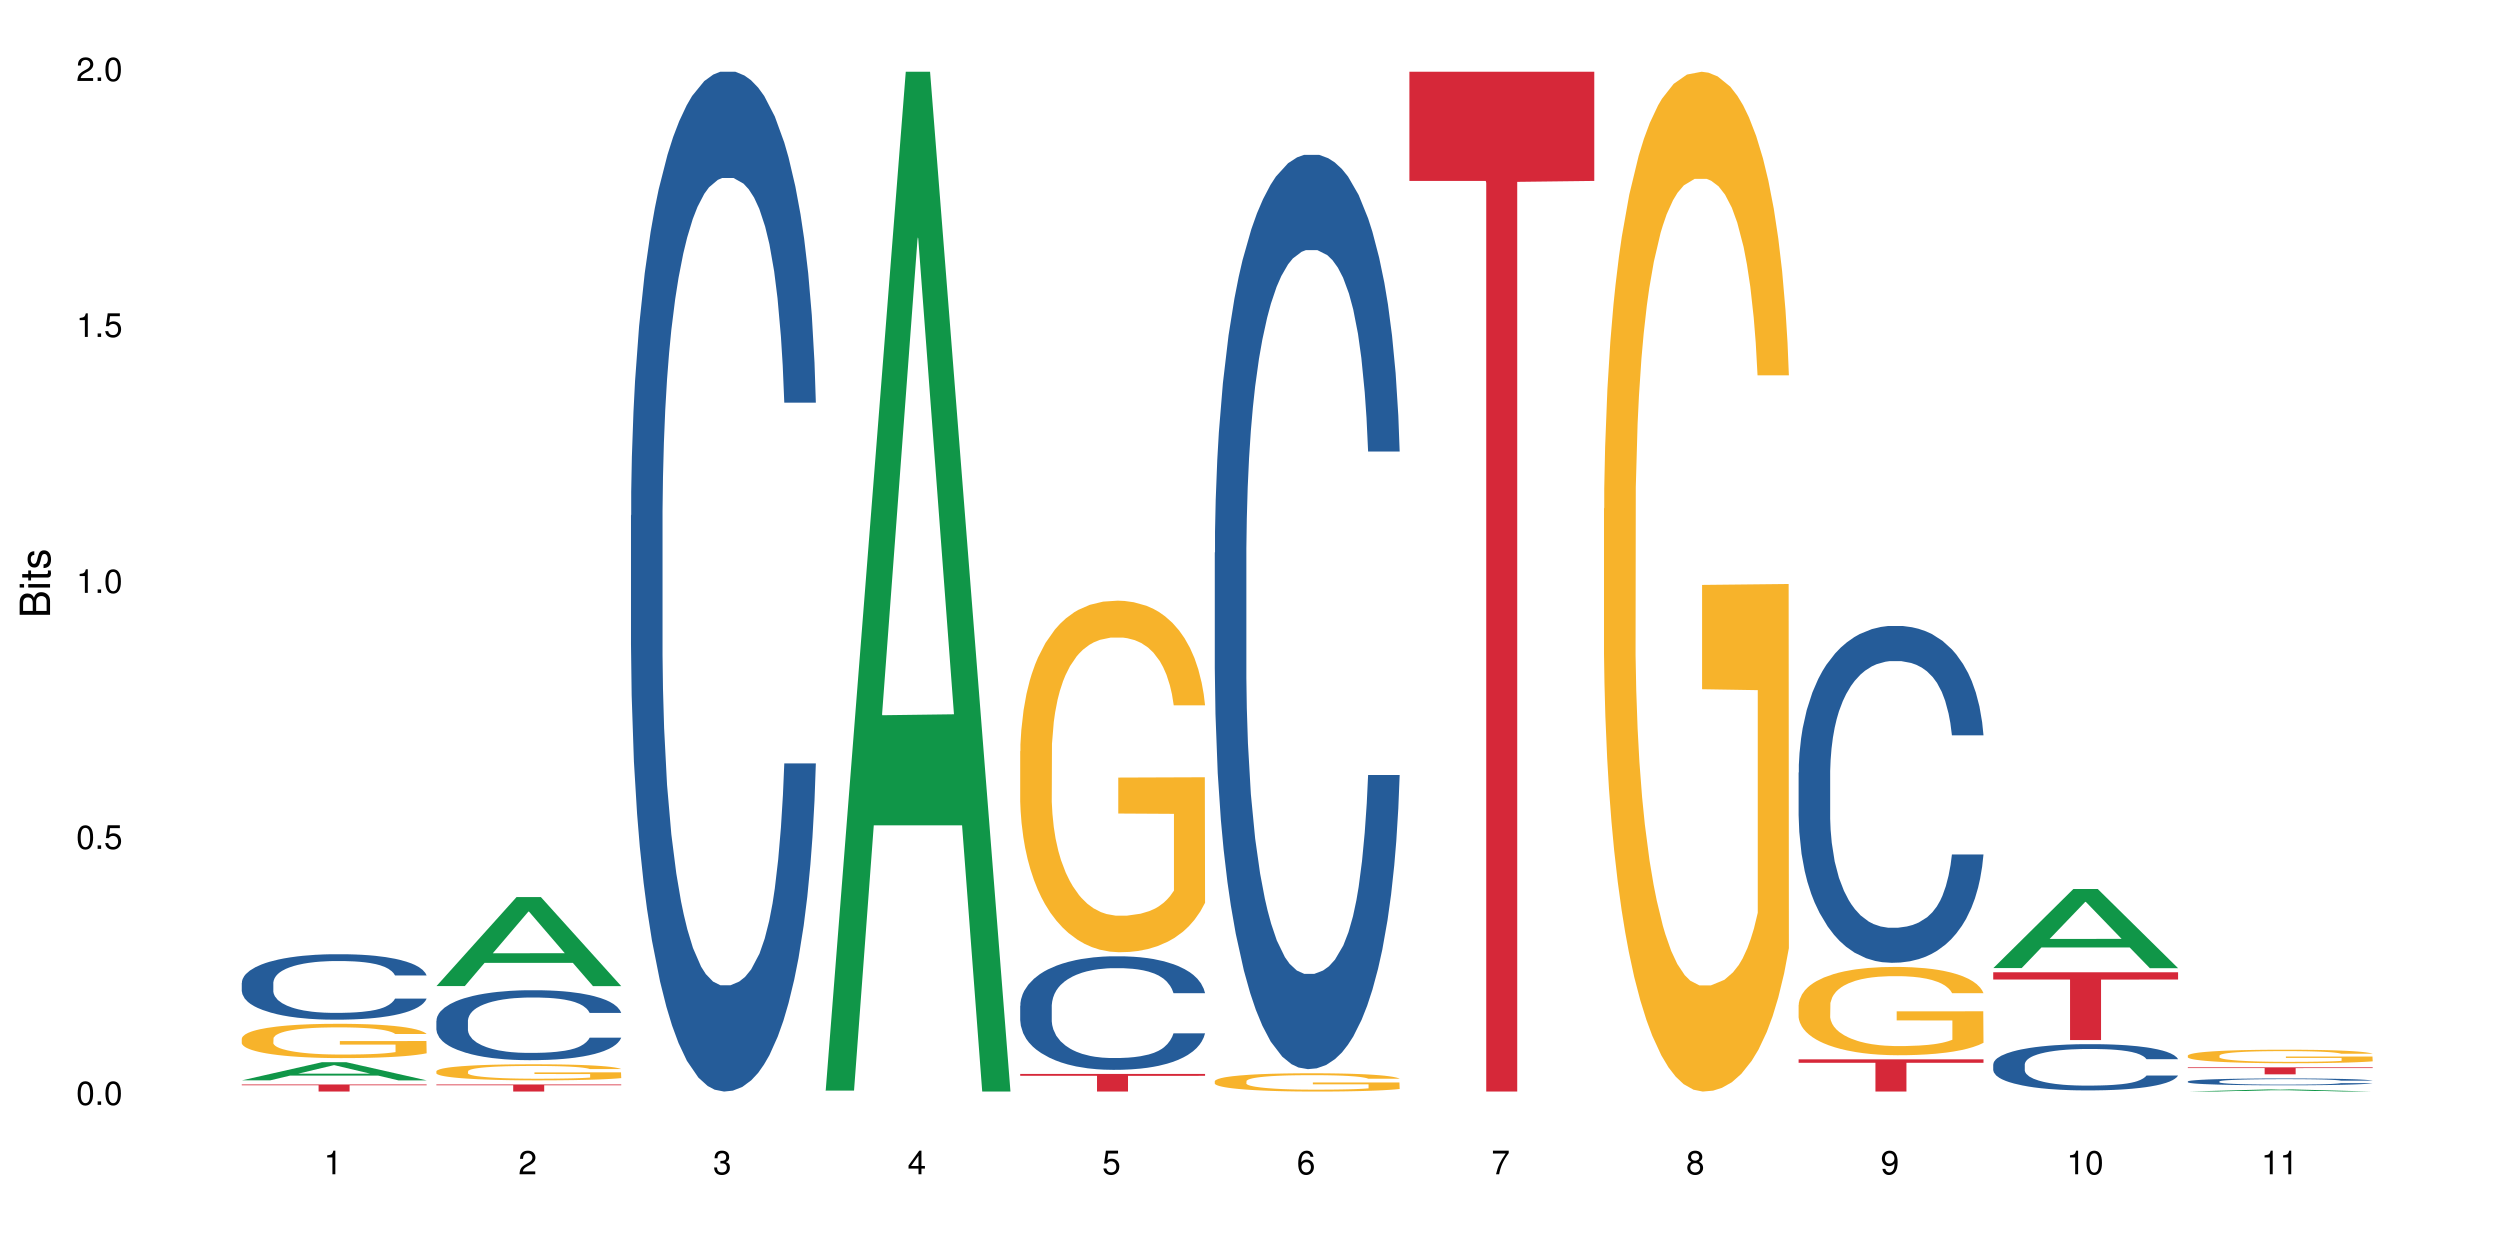 <?xml version="1.0" encoding="UTF-8"?>
<svg xmlns="http://www.w3.org/2000/svg" xmlns:xlink="http://www.w3.org/1999/xlink" width="720pt" height="360pt" viewBox="0 0 720 360" version="1.1">
<defs>
<g>
<symbol overflow="visible" id="glyph0-0">
<path style="stroke:none;" d=""/>
</symbol>
<symbol overflow="visible" id="glyph0-1">
<path style="stroke:none;" d="M 2.641 -6.797 C 2 -6.797 1.422 -6.531 1.078 -6.047 C 0.641 -5.453 0.406 -4.547 0.406 -3.297 C 0.406 -1 1.188 0.219 2.641 0.219 C 4.078 0.219 4.859 -1 4.859 -3.234 C 4.859 -4.562 4.656 -5.438 4.203 -6.047 C 3.844 -6.531 3.281 -6.797 2.641 -6.797 Z M 2.641 -6.047 C 3.547 -6.047 4 -5.125 4 -3.312 C 4 -1.375 3.562 -0.484 2.625 -0.484 C 1.734 -0.484 1.281 -1.422 1.281 -3.281 C 1.281 -5.141 1.734 -6.047 2.641 -6.047 Z M 2.641 -6.047 "/>
</symbol>
<symbol overflow="visible" id="glyph0-2">
<path style="stroke:none;" d="M 1.828 -1 L 0.828 -1 L 0.828 0 L 1.828 0 Z M 1.828 -1 "/>
</symbol>
<symbol overflow="visible" id="glyph0-3">
<path style="stroke:none;" d="M 4.562 -6.797 L 1.062 -6.797 L 0.547 -3.094 L 1.328 -3.094 C 1.719 -3.562 2.047 -3.734 2.578 -3.734 C 3.484 -3.734 4.062 -3.109 4.062 -2.094 C 4.062 -1.125 3.484 -0.531 2.578 -0.531 C 1.828 -0.531 1.375 -0.906 1.188 -1.672 L 0.328 -1.672 C 0.453 -1.109 0.547 -0.844 0.75 -0.594 C 1.125 -0.078 1.828 0.219 2.594 0.219 C 3.969 0.219 4.922 -0.781 4.922 -2.219 C 4.922 -3.562 4.031 -4.484 2.719 -4.484 C 2.25 -4.484 1.859 -4.359 1.469 -4.062 L 1.734 -5.969 L 4.562 -5.969 Z M 4.562 -6.797 "/>
</symbol>
<symbol overflow="visible" id="glyph0-4">
<path style="stroke:none;" d="M 2.484 -4.844 L 2.484 0 L 3.328 0 L 3.328 -6.797 L 2.766 -6.797 C 2.469 -5.75 2.281 -5.609 0.984 -5.453 L 0.984 -4.844 Z M 2.484 -4.844 "/>
</symbol>
<symbol overflow="visible" id="glyph0-5">
<path style="stroke:none;" d="M 4.859 -0.828 L 1.281 -0.828 C 1.359 -1.391 1.672 -1.75 2.5 -2.234 L 3.469 -2.75 C 4.406 -3.266 4.906 -3.969 4.906 -4.812 C 4.906 -5.375 4.672 -5.906 4.266 -6.266 C 3.859 -6.625 3.375 -6.797 2.719 -6.797 C 1.859 -6.797 1.219 -6.5 0.844 -5.922 C 0.609 -5.562 0.5 -5.125 0.484 -4.438 L 1.328 -4.438 C 1.359 -4.906 1.406 -5.188 1.531 -5.406 C 1.75 -5.812 2.188 -6.062 2.703 -6.062 C 3.469 -6.062 4.031 -5.516 4.031 -4.781 C 4.031 -4.25 3.719 -3.797 3.125 -3.438 L 2.234 -2.938 C 0.812 -2.141 0.406 -1.5 0.328 0 L 4.859 0 Z M 4.859 -0.828 "/>
</symbol>
<symbol overflow="visible" id="glyph0-6">
<path style="stroke:none;" d="M 2.125 -3.125 L 2.578 -3.125 C 3.516 -3.125 3.984 -2.703 3.984 -1.891 C 3.984 -1.031 3.469 -0.531 2.578 -0.531 C 1.656 -0.531 1.203 -0.984 1.156 -1.969 L 0.312 -1.969 C 0.344 -1.422 0.438 -1.078 0.609 -0.766 C 0.953 -0.109 1.625 0.219 2.547 0.219 C 3.953 0.219 4.859 -0.609 4.859 -1.906 C 4.859 -2.766 4.516 -3.25 3.703 -3.516 C 4.344 -3.766 4.656 -4.25 4.656 -4.938 C 4.656 -6.109 3.875 -6.797 2.578 -6.797 C 1.203 -6.797 0.484 -6.047 0.453 -4.609 L 1.297 -4.609 C 1.312 -5.016 1.344 -5.25 1.453 -5.453 C 1.641 -5.828 2.062 -6.062 2.594 -6.062 C 3.344 -6.062 3.797 -5.625 3.797 -4.906 C 3.797 -4.422 3.609 -4.141 3.25 -3.984 C 3.016 -3.891 2.719 -3.844 2.125 -3.844 Z M 2.125 -3.125 "/>
</symbol>
<symbol overflow="visible" id="glyph0-7">
<path style="stroke:none;" d="M 3.141 -1.625 L 3.141 0 L 3.984 0 L 3.984 -1.625 L 4.984 -1.625 L 4.984 -2.391 L 3.984 -2.391 L 3.984 -6.797 L 3.359 -6.797 L 0.266 -2.516 L 0.266 -1.625 Z M 3.141 -2.391 L 1 -2.391 L 3.141 -5.359 Z M 3.141 -2.391 "/>
</symbol>
<symbol overflow="visible" id="glyph0-8">
<path style="stroke:none;" d="M 4.781 -5.031 C 4.609 -6.141 3.891 -6.797 2.844 -6.797 C 2.094 -6.797 1.422 -6.438 1.031 -5.828 C 0.609 -5.172 0.406 -4.344 0.406 -3.094 C 0.406 -1.953 0.578 -1.234 0.984 -0.625 C 1.359 -0.078 1.953 0.219 2.703 0.219 C 3.984 0.219 4.922 -0.734 4.922 -2.078 C 4.922 -3.344 4.062 -4.234 2.844 -4.234 C 2.172 -4.234 1.641 -3.969 1.281 -3.469 C 1.281 -5.125 1.828 -6.047 2.797 -6.047 C 3.391 -6.047 3.797 -5.672 3.938 -5.031 Z M 2.734 -3.484 C 3.547 -3.484 4.062 -2.922 4.062 -2 C 4.062 -1.156 3.484 -0.531 2.703 -0.531 C 1.922 -0.531 1.328 -1.188 1.328 -2.047 C 1.328 -2.891 1.906 -3.484 2.734 -3.484 Z M 2.734 -3.484 "/>
</symbol>
<symbol overflow="visible" id="glyph0-9">
<path style="stroke:none;" d="M 4.984 -6.797 L 0.438 -6.797 L 0.438 -5.969 L 4.109 -5.969 C 2.5 -3.656 1.828 -2.234 1.328 0 L 2.219 0 C 2.594 -2.172 3.453 -4.047 4.984 -6.094 Z M 4.984 -6.797 "/>
</symbol>
<symbol overflow="visible" id="glyph0-10">
<path style="stroke:none;" d="M 3.75 -3.578 C 4.453 -4 4.688 -4.344 4.688 -4.984 C 4.688 -6.047 3.844 -6.797 2.641 -6.797 C 1.438 -6.797 0.594 -6.047 0.594 -4.984 C 0.594 -4.359 0.828 -4.016 1.516 -3.578 C 0.734 -3.203 0.359 -2.641 0.359 -1.891 C 0.359 -0.641 1.297 0.219 2.641 0.219 C 3.984 0.219 4.922 -0.641 4.922 -1.875 C 4.922 -2.641 4.531 -3.203 3.75 -3.578 Z M 2.641 -6.047 C 3.359 -6.047 3.812 -5.625 3.812 -4.969 C 3.812 -4.344 3.344 -3.922 2.641 -3.922 C 1.922 -3.922 1.453 -4.344 1.453 -4.984 C 1.453 -5.625 1.922 -6.047 2.641 -6.047 Z M 2.641 -3.203 C 3.484 -3.203 4.062 -2.672 4.062 -1.875 C 4.062 -1.062 3.484 -0.531 2.625 -0.531 C 1.797 -0.531 1.219 -1.078 1.219 -1.875 C 1.219 -2.672 1.797 -3.203 2.641 -3.203 Z M 2.641 -3.203 "/>
</symbol>
<symbol overflow="visible" id="glyph0-11">
<path style="stroke:none;" d="M 0.516 -1.547 C 0.672 -0.438 1.406 0.219 2.438 0.219 C 3.188 0.219 3.859 -0.141 4.266 -0.75 C 4.688 -1.406 4.891 -2.25 4.891 -3.484 C 4.891 -4.625 4.703 -5.359 4.312 -5.953 C 3.938 -6.5 3.344 -6.797 2.594 -6.797 C 1.297 -6.797 0.359 -5.844 0.359 -4.516 C 0.359 -3.25 1.234 -2.344 2.453 -2.344 C 3.094 -2.344 3.562 -2.578 4.016 -3.109 C 4 -1.453 3.469 -0.531 2.5 -0.531 C 1.906 -0.531 1.484 -0.906 1.359 -1.547 Z M 2.578 -6.062 C 3.375 -6.062 3.969 -5.406 3.969 -4.531 C 3.969 -3.688 3.375 -3.094 2.547 -3.094 C 1.734 -3.094 1.234 -3.672 1.234 -4.578 C 1.234 -5.438 1.797 -6.062 2.578 -6.062 Z M 2.578 -6.062 "/>
</symbol>
<symbol overflow="visible" id="glyph1-0">
<path style="stroke:none;" d=""/>
</symbol>
<symbol overflow="visible" id="glyph1-1">
<path style="stroke:none;" d="M 0 -0.953 L 0 -4.891 C 0 -5.719 -0.234 -6.344 -0.734 -6.797 C -1.188 -7.234 -1.812 -7.469 -2.5 -7.469 C -3.547 -7.469 -4.188 -7 -4.625 -5.875 C -4.984 -6.672 -5.641 -7.094 -6.531 -7.094 C -7.156 -7.094 -7.734 -6.859 -8.141 -6.391 C -8.562 -5.938 -8.75 -5.344 -8.75 -4.5 L -8.75 -0.953 Z M -4.984 -2.062 L -7.766 -2.062 L -7.766 -4.219 C -7.766 -4.844 -7.688 -5.203 -7.453 -5.5 C -7.219 -5.812 -6.859 -5.969 -6.375 -5.969 C -5.906 -5.969 -5.531 -5.812 -5.297 -5.5 C -5.062 -5.203 -4.984 -4.844 -4.984 -4.219 Z M -0.984 -2.062 L -4 -2.062 L -4 -4.781 C -4 -5.328 -3.859 -5.688 -3.578 -5.953 C -3.297 -6.219 -2.922 -6.359 -2.484 -6.359 C -2.062 -6.359 -1.688 -6.219 -1.406 -5.953 C -1.109 -5.688 -0.984 -5.328 -0.984 -4.781 Z M -0.984 -2.062 "/>
</symbol>
<symbol overflow="visible" id="glyph1-2">
<path style="stroke:none;" d="M -6.281 -1.797 L -6.281 -0.797 L 0 -0.797 L 0 -1.797 Z M -8.75 -1.797 L -8.75 -0.797 L -7.484 -0.797 L -7.484 -1.797 Z M -8.75 -1.797 "/>
</symbol>
<symbol overflow="visible" id="glyph1-3">
<path style="stroke:none;" d="M -6.281 -3.047 L -6.281 -2.016 L -8.016 -2.016 L -8.016 -1.016 L -6.281 -1.016 L -6.281 -0.172 L -5.469 -0.172 L -5.469 -1.016 L -0.719 -1.016 C -0.078 -1.016 0.281 -1.453 0.281 -2.234 C 0.281 -2.469 0.25 -2.719 0.188 -3.047 L -0.641 -3.047 C -0.609 -2.922 -0.594 -2.766 -0.594 -2.562 C -0.594 -2.141 -0.719 -2.016 -1.156 -2.016 L -5.469 -2.016 L -5.469 -3.047 Z M -6.281 -3.047 "/>
</symbol>
<symbol overflow="visible" id="glyph1-4">
<path style="stroke:none;" d="M -4.531 -5.25 C -5.766 -5.25 -6.469 -4.422 -6.469 -2.969 C -6.469 -1.516 -5.719 -0.562 -4.547 -0.562 C -3.562 -0.562 -3.094 -1.062 -2.734 -2.562 L -2.516 -3.484 C -2.344 -4.188 -2.094 -4.469 -1.625 -4.469 C -1.047 -4.469 -0.641 -3.875 -0.641 -3 C -0.641 -2.453 -0.797 -2 -1.062 -1.75 C -1.25 -1.594 -1.422 -1.531 -1.875 -1.469 L -1.875 -0.406 C -0.422 -0.453 0.281 -1.266 0.281 -2.922 C 0.281 -4.5 -0.5 -5.516 -1.719 -5.516 C -2.656 -5.516 -3.172 -4.984 -3.469 -3.734 L -3.703 -2.766 C -3.891 -1.953 -4.156 -1.609 -4.594 -1.609 C -5.172 -1.609 -5.547 -2.125 -5.547 -2.938 C -5.547 -3.75 -5.203 -4.172 -4.531 -4.203 Z M -4.531 -5.25 "/>
</symbol>
</g>
</defs>
<g id="surface75239">
<rect x="0" y="0" width="720" height="360" style="fill:rgb(100%,100%,100%);fill-opacity:1;stroke:none;"/>
<path style=" stroke:none;fill-rule:nonzero;fill:rgb(6.275%,58.824%,28.235%);fill-opacity:1;" d="M 69.629 311.141 L 69.688 311.137 L 92.723 305.914 L 99.723 305.914 L 122.875 311.148 L 114.738 311.148 L 108.938 309.781 L 83.508 309.781 L 77.82 311.141 L 69.629 311.141 L 85.957 309.219 L 106.605 309.211 L 96.309 306.77 L 96.195 306.766 L 96.082 306.781 L 85.898 309.211 L 85.957 309.219 Z M 69.629 311.141 "/>
<path style=" stroke:none;fill-rule:nonzero;fill:rgb(14.51%,36.078%,60%);fill-opacity:1;" d="M 69.629 283.023 L 69.695 283.004 L 69.695 282.594 L 69.891 281.938 L 70.344 281.109 L 70.797 280.543 L 71.969 279.523 L 73.59 278.543 L 75.277 277.785 L 76.512 277.336 L 77.617 276.992 L 80.148 276.355 L 81.773 276.027 L 83.523 275.734 L 85.668 275.441 L 87.227 275.27 L 90.73 274.992 L 93.328 274.871 L 95.344 274.82 L 99.691 274.82 L 102.289 274.891 L 104.172 274.977 L 106.25 275.113 L 108.004 275.27 L 111.055 275.648 L 113.781 276.129 L 115.016 276.406 L 116.965 276.941 L 118.457 277.457 L 119.496 277.906 L 120.664 278.543 L 121.703 279.316 L 122.484 280.195 L 122.875 280.938 L 113.781 280.938 L 113.328 280.25 L 112.809 279.715 L 111.836 279.008 L 110.859 278.508 L 109.496 278.008 L 108.266 277.68 L 106.574 277.352 L 105.082 277.148 L 103.523 276.992 L 102.031 276.887 L 99.172 276.785 L 95.863 276.785 L 94.629 276.82 L 92.098 276.957 L 90.73 277.078 L 88.785 277.32 L 87.422 277.543 L 85.797 277.887 L 84.695 278.18 L 83.328 278.629 L 82.355 279.023 L 81.254 279.594 L 80.602 280.023 L 80.02 280.508 L 79.5 281.074 L 79.109 281.68 L 78.852 282.316 L 78.719 282.938 L 78.719 285.605 L 78.852 286.227 L 79.176 286.953 L 80.02 288.004 L 81.254 288.914 L 82.68 289.641 L 84.043 290.156 L 84.824 290.398 L 85.863 290.672 L 87.484 291.02 L 89.824 291.363 L 91.188 291.5 L 93.266 291.637 L 95.406 291.707 L 98.266 291.707 L 100.797 291.637 L 102.484 291.551 L 104.238 291.414 L 106.641 291.121 L 108.133 290.848 L 109.434 290.52 L 110.406 290.191 L 111.055 289.914 L 112.031 289.383 L 112.809 288.797 L 113.395 288.191 L 113.781 287.605 L 122.875 287.605 L 122.484 288.297 L 121.898 288.969 L 121.316 289.469 L 120.406 290.07 L 119.367 290.605 L 117.875 291.207 L 116.641 291.605 L 115.016 292.035 L 113.523 292.363 L 111.898 292.656 L 109.496 293 L 107.938 293.172 L 106.25 293.328 L 104.238 293.465 L 101.707 293.586 L 98.977 293.656 L 96.445 293.672 L 93.719 293.637 L 91.707 293.57 L 89.043 293.414 L 85.73 293.102 L 83.328 292.777 L 81.445 292.449 L 79.824 292.105 L 78.004 291.637 L 75.668 290.879 L 74.238 290.293 L 73.266 289.812 L 72.16 289.141 L 71.383 288.535 L 70.473 287.57 L 69.824 286.348 L 69.629 285.402 Z M 69.629 283.023 "/>
<path style=" stroke:none;fill-rule:nonzero;fill:rgb(96.863%,70.196%,16.863%);fill-opacity:1;" d="M 69.629 299.086 L 69.695 299.074 L 69.695 298.895 L 69.953 298.488 L 70.602 297.93 L 71.449 297.469 L 72.355 297.109 L 72.941 296.918 L 73.914 296.648 L 74.758 296.449 L 76.902 296.043 L 79.629 295.664 L 81.121 295.5 L 82.809 295.348 L 85.215 295.176 L 86.316 295.113 L 89.691 294.969 L 93.523 294.879 L 97.746 294.852 L 99.691 294.859 L 102.355 294.898 L 105.992 294.996 L 108.07 295.086 L 109.691 295.176 L 111.379 295.293 L 113.457 295.473 L 115.406 295.691 L 116.965 295.906 L 118.523 296.18 L 119.82 296.469 L 120.926 296.781 L 121.898 297.164 L 122.484 297.477 L 122.875 297.793 L 113.848 297.793 L 113.328 297.477 L 112.742 297.234 L 111.77 296.938 L 110.797 296.719 L 109.82 296.547 L 108.004 296.312 L 106.445 296.168 L 104.496 296.043 L 102.613 295.961 L 100.473 295.906 L 99.172 295.891 L 95.73 295.891 L 92.613 295.953 L 90.797 296.023 L 89.5 296.098 L 87.68 296.234 L 86.578 296.34 L 85.926 296.414 L 83.98 296.691 L 82.68 296.945 L 81.965 297.117 L 81.059 297.387 L 80.406 297.633 L 79.695 297.992 L 79.305 298.262 L 78.785 298.879 L 78.719 300.504 L 78.914 300.844 L 79.305 301.215 L 79.824 301.539 L 80.602 301.883 L 81.383 302.145 L 82.746 302.496 L 83.914 302.73 L 84.824 302.887 L 86.578 303.129 L 87.289 303.211 L 88.98 303.375 L 90.73 303.5 L 92.875 303.609 L 94.5 303.66 L 97.094 303.707 L 100.406 303.707 L 104.305 303.652 L 106.77 303.582 L 108.457 303.508 L 109.562 303.445 L 110.926 303.348 L 111.898 303.254 L 112.809 303.156 L 113.914 303.004 L 113.914 300.844 L 97.875 300.836 L 97.875 299.824 L 122.809 299.816 L 122.875 303.348 L 121.512 303.59 L 119.82 303.824 L 118.199 304.004 L 116.512 304.16 L 114.109 304.328 L 112.16 304.438 L 109.172 304.566 L 106.445 304.645 L 103.59 304.699 L 101.055 304.727 L 98.07 304.734 L 95.406 304.719 L 92.551 304.664 L 90.277 304.59 L 88.199 304.5 L 86.121 304.383 L 83.523 304.195 L 81.836 304.043 L 80.082 303.852 L 78.332 303.625 L 76.773 303.383 L 75.734 303.191 L 74.695 302.977 L 73.59 302.703 L 72.551 302.398 L 71.773 302.117 L 71.059 301.801 L 70.539 301.504 L 70.02 301.098 L 69.758 300.773 L 69.629 300.492 Z M 69.629 299.086 "/>
<path style=" stroke:none;fill-rule:nonzero;fill:rgb(83.922%,15.686%,22.353%);fill-opacity:1;" d="M 69.629 312.328 L 122.875 312.328 L 122.875 312.547 L 100.684 312.547 L 100.684 314.371 L 91.754 314.371 L 91.754 312.551 L 91.625 312.547 L 69.629 312.547 Z M 69.629 312.328 "/>
<path style=" stroke:none;fill-rule:nonzero;fill:rgb(6.275%,58.824%,28.235%);fill-opacity:1;" d="M 125.676 283.988 L 125.734 283.965 L 148.77 258.352 L 155.77 258.352 L 178.918 284.012 L 170.785 284.012 L 164.984 277.312 L 139.555 277.312 L 133.867 283.988 L 125.676 283.988 L 142 274.543 L 162.652 274.52 L 152.355 262.543 L 152.242 262.52 L 152.129 262.59 L 141.945 274.52 L 142 274.543 Z M 125.676 283.988 "/>
<path style=" stroke:none;fill-rule:nonzero;fill:rgb(14.51%,36.078%,60%);fill-opacity:1;" d="M 125.676 293.953 L 125.742 293.938 L 125.742 293.492 L 125.934 292.793 L 126.391 291.91 L 126.844 291.305 L 128.012 290.219 L 129.637 289.168 L 131.324 288.359 L 132.559 287.879 L 133.664 287.512 L 136.195 286.832 L 137.816 286.48 L 139.57 286.168 L 141.715 285.855 L 143.273 285.672 L 146.777 285.375 L 149.375 285.246 L 151.391 285.191 L 155.738 285.191 L 158.336 285.266 L 160.219 285.359 L 162.297 285.504 L 164.051 285.672 L 167.102 286.074 L 169.828 286.59 L 171.062 286.887 L 173.012 287.457 L 174.504 288.008 L 175.543 288.488 L 176.711 289.168 L 177.75 289.996 L 178.531 290.934 L 178.918 291.727 L 169.828 291.727 L 169.375 290.992 L 168.855 290.418 L 167.883 289.664 L 166.906 289.133 L 165.543 288.598 L 164.309 288.246 L 162.621 287.898 L 161.129 287.676 L 159.57 287.512 L 158.078 287.402 L 155.219 287.289 L 151.906 287.289 L 150.676 287.328 L 148.141 287.473 L 146.777 287.602 L 144.832 287.859 L 143.469 288.102 L 141.844 288.469 L 140.738 288.781 L 139.375 289.262 L 138.402 289.684 L 137.297 290.289 L 136.648 290.75 L 136.066 291.266 L 135.547 291.875 L 135.156 292.52 L 134.895 293.199 L 134.766 293.863 L 134.766 296.715 L 134.895 297.379 L 135.219 298.152 L 136.066 299.273 L 137.297 300.25 L 138.727 301.023 L 140.09 301.574 L 140.871 301.832 L 141.91 302.129 L 143.531 302.496 L 145.871 302.863 L 147.234 303.012 L 149.312 303.16 L 151.453 303.23 L 154.312 303.23 L 156.844 303.16 L 158.531 303.066 L 160.285 302.918 L 162.688 302.605 L 164.18 302.312 L 165.48 301.961 L 166.453 301.613 L 167.102 301.316 L 168.074 300.746 L 168.855 300.121 L 169.441 299.477 L 169.828 298.852 L 178.918 298.852 L 178.531 299.586 L 177.945 300.305 L 177.363 300.84 L 176.453 301.484 L 175.414 302.055 L 173.922 302.699 L 172.688 303.121 L 171.062 303.582 L 169.57 303.93 L 167.945 304.246 L 165.543 304.613 L 163.984 304.797 L 162.297 304.961 L 160.285 305.109 L 157.754 305.238 L 155.023 305.312 L 152.492 305.332 L 149.766 305.293 L 147.754 305.219 L 145.09 305.055 L 141.777 304.723 L 139.375 304.375 L 137.492 304.023 L 135.871 303.656 L 134.051 303.16 L 131.715 302.348 L 130.285 301.723 L 129.312 301.207 L 128.207 300.488 L 127.43 299.844 L 126.52 298.812 L 125.871 297.508 L 125.676 296.496 Z M 125.676 293.953 "/>
<path style=" stroke:none;fill-rule:nonzero;fill:rgb(96.863%,70.196%,16.863%);fill-opacity:1;" d="M 125.676 308.496 L 125.742 308.492 L 125.742 308.406 L 126 308.219 L 126.648 307.953 L 127.492 307.738 L 128.402 307.57 L 128.988 307.48 L 129.961 307.352 L 130.805 307.262 L 132.949 307.07 L 135.676 306.891 L 137.168 306.816 L 138.855 306.742 L 141.258 306.664 L 142.363 306.633 L 145.738 306.566 L 149.57 306.523 L 153.793 306.512 L 155.738 306.516 L 158.402 306.531 L 162.039 306.578 L 164.117 306.621 L 165.738 306.664 L 167.426 306.719 L 169.504 306.801 L 171.453 306.902 L 173.012 307.004 L 174.57 307.133 L 175.867 307.27 L 176.973 307.418 L 177.945 307.594 L 178.531 307.742 L 178.918 307.891 L 169.895 307.891 L 169.375 307.742 L 168.789 307.629 L 167.816 307.488 L 166.844 307.387 L 165.867 307.305 L 164.051 307.195 L 162.492 307.129 L 160.543 307.07 L 158.66 307.031 L 156.52 307.004 L 155.219 306.996 L 151.777 306.996 L 148.66 307.027 L 146.844 307.062 L 145.543 307.094 L 143.727 307.16 L 142.621 307.211 L 141.973 307.242 L 140.027 307.375 L 138.727 307.492 L 138.012 307.574 L 137.105 307.699 L 136.453 307.816 L 135.738 307.984 L 135.352 308.113 L 134.832 308.398 L 134.766 309.164 L 134.961 309.324 L 135.352 309.496 L 135.871 309.648 L 136.648 309.812 L 137.43 309.934 L 138.793 310.098 L 139.961 310.207 L 140.871 310.281 L 142.621 310.395 L 143.336 310.434 L 145.023 310.512 L 146.777 310.57 L 148.922 310.621 L 150.543 310.645 L 153.141 310.668 L 156.453 310.668 L 160.348 310.641 L 162.816 310.605 L 164.504 310.574 L 165.609 310.543 L 166.973 310.496 L 167.945 310.453 L 168.855 310.406 L 169.961 310.336 L 169.961 309.324 L 153.922 309.32 L 153.922 308.844 L 178.855 308.84 L 178.918 310.496 L 177.555 310.613 L 175.867 310.723 L 174.246 310.805 L 172.555 310.879 L 170.152 310.957 L 168.207 311.008 L 165.219 311.07 L 162.492 311.105 L 159.637 311.133 L 157.102 311.145 L 154.117 311.148 L 151.453 311.141 L 148.598 311.117 L 146.324 311.082 L 144.246 311.039 L 142.168 310.984 L 139.57 310.895 L 137.883 310.824 L 136.129 310.734 L 134.375 310.629 L 132.816 310.516 L 131.777 310.426 L 130.742 310.324 L 129.637 310.195 L 128.598 310.051 L 127.82 309.922 L 127.105 309.773 L 126.586 309.633 L 126.066 309.441 L 125.805 309.289 L 125.676 309.156 Z M 125.676 308.496 "/>
<path style=" stroke:none;fill-rule:nonzero;fill:rgb(83.922%,15.686%,22.353%);fill-opacity:1;" d="M 125.676 312.328 L 178.918 312.328 L 178.918 312.547 L 156.73 312.551 L 156.73 314.371 L 147.801 314.371 L 147.801 312.551 L 147.672 312.547 L 125.676 312.547 Z M 125.676 312.328 "/>
<path style=" stroke:none;fill-rule:nonzero;fill:rgb(14.51%,36.078%,60%);fill-opacity:1;" d="M 181.723 148.457 L 181.785 148.188 L 181.785 141.742 L 181.98 131.543 L 182.438 118.656 L 182.891 109.797 L 184.059 93.957 L 185.684 78.652 L 187.371 66.84 L 188.605 59.859 L 189.707 54.492 L 192.242 44.559 L 193.863 39.457 L 195.617 34.891 L 197.762 30.328 L 199.32 27.645 L 202.824 23.348 L 205.422 21.469 L 207.434 20.664 L 211.785 20.664 L 214.383 21.738 L 216.266 23.078 L 218.344 25.227 L 220.098 27.645 L 223.148 33.551 L 225.875 41.066 L 227.109 45.363 L 229.059 53.684 L 230.551 61.738 L 231.59 68.719 L 232.758 78.652 L 233.797 90.734 L 234.578 104.426 L 234.965 115.969 L 225.875 115.969 L 225.422 105.23 L 224.902 96.91 L 223.926 85.902 L 222.953 78.117 L 221.59 70.332 L 220.355 65.23 L 218.668 60.129 L 217.176 56.906 L 215.617 54.492 L 214.121 52.879 L 211.266 51.27 L 207.953 51.27 L 206.723 51.805 L 204.188 53.953 L 202.824 55.832 L 200.875 59.59 L 199.512 63.082 L 197.891 68.449 L 196.785 73.016 L 195.422 79.996 L 194.449 86.172 L 193.344 95.031 L 192.695 101.742 L 192.109 109.258 L 191.59 118.117 L 191.203 127.516 L 190.941 137.449 L 190.812 147.113 L 190.812 188.727 L 190.941 198.391 L 191.266 209.668 L 192.109 226.043 L 193.344 240.273 L 194.773 251.547 L 196.137 259.602 L 196.918 263.359 L 197.953 267.656 L 199.578 273.027 L 201.914 278.395 L 203.281 280.543 L 205.355 282.691 L 207.5 283.766 L 210.355 283.766 L 212.891 282.691 L 214.578 281.348 L 216.332 279.199 L 218.734 274.637 L 220.227 270.34 L 221.523 265.242 L 222.5 260.141 L 223.148 255.844 L 224.121 247.52 L 224.902 238.395 L 225.484 228.996 L 225.875 219.867 L 234.965 219.867 L 234.578 230.609 L 233.992 241.078 L 233.406 248.863 L 232.5 258.262 L 231.461 266.582 L 229.965 275.98 L 228.734 282.152 L 227.109 288.867 L 225.617 293.969 L 223.992 298.531 L 221.59 303.898 L 220.031 306.586 L 218.344 309 L 216.332 311.148 L 213.797 313.027 L 211.07 314.102 L 208.539 314.371 L 205.812 313.832 L 203.801 312.762 L 201.137 310.344 L 197.824 305.512 L 195.422 300.41 L 193.539 295.309 L 191.918 289.941 L 190.098 282.691 L 187.762 270.879 L 186.332 261.75 L 185.359 254.234 L 184.254 243.762 L 183.477 234.367 L 182.566 219.332 L 181.918 200.27 L 181.723 185.504 Z M 181.723 148.457 "/>
<path style=" stroke:none;fill-rule:nonzero;fill:rgb(6.275%,58.824%,28.235%);fill-opacity:1;" d="M 237.77 314.094 L 237.824 313.82 L 260.863 20.664 L 267.859 20.664 L 291.012 314.371 L 282.879 314.371 L 277.074 237.703 L 251.648 237.703 L 245.961 314.094 L 237.77 314.094 L 254.094 205.988 L 274.742 205.711 L 264.449 68.648 L 264.332 68.375 L 264.219 69.199 L 254.039 205.711 L 254.094 205.988 Z M 237.77 314.094 "/>
<path style=" stroke:none;fill-rule:nonzero;fill:rgb(14.51%,36.078%,60%);fill-opacity:1;" d="M 293.816 289.652 L 293.879 289.621 L 293.879 288.902 L 294.074 287.77 L 294.527 286.332 L 294.984 285.348 L 296.152 283.586 L 297.777 281.883 L 299.465 280.566 L 300.699 279.789 L 301.801 279.191 L 304.332 278.086 L 305.957 277.52 L 307.711 277.012 L 309.852 276.504 L 311.41 276.203 L 314.918 275.727 L 317.516 275.516 L 319.527 275.426 L 323.879 275.426 L 326.477 275.547 L 328.359 275.695 L 330.438 275.934 L 332.191 276.203 L 335.242 276.859 L 337.969 277.699 L 339.203 278.176 L 341.148 279.102 L 342.645 280 L 343.684 280.777 L 344.852 281.883 L 345.891 283.227 L 346.668 284.75 L 347.059 286.035 L 337.969 286.035 L 337.516 284.84 L 336.996 283.914 L 336.02 282.688 L 335.047 281.82 L 333.684 280.953 L 332.449 280.387 L 330.762 279.82 L 329.266 279.461 L 327.711 279.191 L 326.215 279.012 L 323.359 278.832 L 320.047 278.832 L 318.812 278.895 L 316.281 279.133 L 314.918 279.34 L 312.969 279.758 L 311.605 280.148 L 309.984 280.746 L 308.879 281.254 L 307.516 282.031 L 306.543 282.719 L 305.438 283.703 L 304.789 284.449 L 304.203 285.289 L 303.684 286.273 L 303.293 287.32 L 303.035 288.426 L 302.906 289.5 L 302.906 294.133 L 303.035 295.207 L 303.359 296.465 L 304.203 298.285 L 305.438 299.871 L 306.867 301.125 L 308.23 302.023 L 309.008 302.441 L 310.047 302.918 L 311.672 303.516 L 314.008 304.113 L 315.371 304.352 L 317.449 304.594 L 319.594 304.711 L 322.449 304.711 L 324.98 304.594 L 326.672 304.441 L 328.422 304.203 L 330.824 303.695 L 332.32 303.219 L 333.617 302.648 L 334.594 302.082 L 335.242 301.605 L 336.215 300.676 L 336.996 299.66 L 337.578 298.617 L 337.969 297.598 L 347.059 297.598 L 346.668 298.793 L 346.086 299.961 L 345.5 300.828 L 344.59 301.871 L 343.551 302.801 L 342.059 303.844 L 340.824 304.531 L 339.203 305.281 L 337.707 305.848 L 336.086 306.355 L 333.684 306.953 L 332.125 307.25 L 330.438 307.52 L 328.422 307.762 L 325.891 307.969 L 323.164 308.09 L 320.633 308.117 L 317.906 308.059 L 315.891 307.938 L 313.23 307.672 L 309.918 307.133 L 307.516 306.562 L 305.633 305.996 L 304.008 305.398 L 302.191 304.594 L 299.852 303.277 L 298.426 302.262 L 297.449 301.426 L 296.348 300.258 L 295.566 299.215 L 294.66 297.539 L 294.008 295.418 L 293.816 293.773 Z M 293.816 289.652 "/>
<path style=" stroke:none;fill-rule:nonzero;fill:rgb(96.863%,70.196%,16.863%);fill-opacity:1;" d="M 293.816 216.355 L 293.879 216.266 L 293.879 214.414 L 294.141 210.254 L 294.789 204.52 L 295.633 199.805 L 296.543 196.105 L 297.125 194.164 L 298.102 191.391 L 298.945 189.355 L 301.086 185.191 L 303.812 181.309 L 305.309 179.645 L 306.996 178.074 L 309.398 176.316 L 310.504 175.668 L 313.879 174.188 L 317.711 173.266 L 321.93 172.988 L 323.879 173.078 L 326.539 173.449 L 330.176 174.465 L 332.254 175.391 L 333.879 176.316 L 335.566 177.52 L 337.645 179.367 L 339.59 181.586 L 341.148 183.805 L 342.707 186.582 L 344.008 189.539 L 345.109 192.777 L 346.086 196.66 L 346.668 199.898 L 347.059 203.133 L 338.035 203.133 L 337.516 199.898 L 336.93 197.398 L 335.957 194.348 L 334.98 192.129 L 334.008 190.371 L 332.191 187.969 L 330.633 186.488 L 328.684 185.191 L 326.801 184.359 L 324.656 183.805 L 323.359 183.621 L 319.918 183.621 L 316.801 184.27 L 314.984 185.008 L 313.684 185.746 L 311.867 187.137 L 310.762 188.246 L 310.113 188.984 L 308.164 191.852 L 306.867 194.441 L 306.152 196.199 L 305.242 198.973 L 304.594 201.469 L 303.879 205.168 L 303.488 207.941 L 302.969 214.23 L 302.906 230.875 L 303.102 234.391 L 303.488 238.18 L 304.008 241.512 L 304.789 245.023 L 305.566 247.707 L 306.93 251.312 L 308.102 253.719 L 309.008 255.289 L 310.762 257.785 L 311.477 258.617 L 313.164 260.281 L 314.918 261.578 L 317.059 262.688 L 318.684 263.242 L 321.281 263.703 L 324.594 263.703 L 328.488 263.148 L 330.957 262.41 L 332.645 261.672 L 333.746 261.023 L 335.113 260.004 L 336.086 259.082 L 336.996 258.062 L 338.098 256.492 L 338.098 234.391 L 322.059 234.297 L 322.059 223.941 L 346.992 223.848 L 347.059 260.004 L 345.695 262.504 L 344.008 264.906 L 342.383 266.758 L 340.695 268.328 L 338.293 270.086 L 336.344 271.195 L 333.359 272.488 L 330.633 273.32 L 327.773 273.879 L 325.242 274.156 L 322.254 274.246 L 319.594 274.062 L 316.734 273.508 L 314.465 272.766 L 312.387 271.844 L 310.309 270.641 L 307.711 268.699 L 306.023 267.125 L 304.27 265.184 L 302.516 262.871 L 300.957 260.375 L 299.918 258.434 L 298.879 256.215 L 297.777 253.441 L 296.738 250.297 L 295.957 247.43 L 295.242 244.191 L 294.723 241.141 L 294.203 236.98 L 293.945 233.648 L 293.816 230.785 Z M 293.816 216.355 "/>
<path style=" stroke:none;fill-rule:nonzero;fill:rgb(83.922%,15.686%,22.353%);fill-opacity:1;" d="M 293.816 309.297 L 347.059 309.297 L 347.059 309.84 L 324.867 309.844 L 324.867 314.371 L 315.941 314.371 L 315.941 309.852 L 315.812 309.84 L 293.816 309.84 Z M 293.816 309.297 "/>
<path style=" stroke:none;fill-rule:nonzero;fill:rgb(14.51%,36.078%,60%);fill-opacity:1;" d="M 349.859 159.168 L 349.926 158.93 L 349.926 153.152 L 350.121 144.004 L 350.574 132.453 L 351.031 124.508 L 352.199 110.309 L 353.82 96.59 L 355.512 85.996 L 356.742 79.738 L 357.848 74.926 L 360.379 66.02 L 362.004 61.445 L 363.758 57.355 L 365.898 53.262 L 367.457 50.855 L 370.965 47.004 L 373.562 45.32 L 375.574 44.598 L 379.926 44.598 L 382.523 45.562 L 384.406 46.766 L 386.484 48.691 L 388.234 50.855 L 391.289 56.152 L 394.016 62.891 L 395.25 66.742 L 397.195 74.203 L 398.691 81.426 L 399.73 87.684 L 400.898 96.59 L 401.938 107.418 L 402.715 119.695 L 403.105 130.047 L 394.016 130.047 L 393.559 120.418 L 393.039 112.957 L 392.066 103.086 L 391.094 96.105 L 389.73 89.125 L 388.496 84.555 L 386.809 79.98 L 385.312 77.094 L 383.754 74.926 L 382.262 73.48 L 379.406 72.039 L 376.094 72.039 L 374.859 72.52 L 372.328 74.445 L 370.965 76.129 L 369.016 79.5 L 367.652 82.629 L 366.027 87.441 L 364.926 91.535 L 363.562 97.793 L 362.586 103.328 L 361.484 111.27 L 360.836 117.289 L 360.25 124.027 L 359.73 131.969 L 359.34 140.395 L 359.082 149.301 L 358.953 157.965 L 358.953 195.273 L 359.082 203.938 L 359.406 214.047 L 360.25 228.73 L 361.484 241.488 L 362.914 251.598 L 364.277 258.816 L 365.055 262.188 L 366.094 266.039 L 367.719 270.852 L 370.055 275.664 L 371.418 277.59 L 373.496 279.516 L 375.641 280.48 L 378.496 280.48 L 381.027 279.516 L 382.715 278.312 L 384.469 276.387 L 386.871 272.297 L 388.367 268.445 L 389.664 263.871 L 390.637 259.297 L 391.289 255.449 L 392.262 247.984 L 393.039 239.801 L 393.625 231.379 L 394.016 223.195 L 403.105 223.195 L 402.715 232.82 L 402.133 242.211 L 401.547 249.188 L 400.637 257.613 L 399.598 265.074 L 398.105 273.5 L 396.871 279.035 L 395.25 285.055 L 393.754 289.625 L 392.133 293.719 L 389.73 298.531 L 388.172 300.938 L 386.484 303.105 L 384.469 305.031 L 381.938 306.715 L 379.211 307.68 L 376.68 307.918 L 373.949 307.438 L 371.938 306.477 L 369.277 304.309 L 365.965 299.977 L 363.562 295.402 L 361.68 290.828 L 360.055 286.016 L 358.238 279.516 L 355.898 268.926 L 354.473 260.742 L 353.496 254.004 L 352.395 244.617 L 351.613 236.191 L 350.707 222.711 L 350.055 205.625 L 349.859 192.387 Z M 349.859 159.168 "/>
<path style=" stroke:none;fill-rule:nonzero;fill:rgb(96.863%,70.196%,16.863%);fill-opacity:1;" d="M 349.859 311.355 L 349.926 311.352 L 349.926 311.254 L 350.188 311.039 L 350.836 310.742 L 351.68 310.496 L 352.59 310.301 L 353.172 310.199 L 354.148 310.059 L 354.992 309.949 L 357.133 309.734 L 359.859 309.531 L 361.355 309.445 L 363.043 309.363 L 365.445 309.273 L 366.547 309.238 L 369.926 309.16 L 373.758 309.113 L 377.977 309.098 L 379.926 309.102 L 382.586 309.121 L 386.223 309.176 L 388.301 309.223 L 389.926 309.273 L 391.613 309.336 L 393.691 309.43 L 395.637 309.547 L 397.195 309.66 L 398.754 309.805 L 400.055 309.961 L 401.156 310.129 L 402.133 310.332 L 402.715 310.5 L 403.105 310.668 L 394.078 310.668 L 393.559 310.5 L 392.977 310.371 L 392 310.211 L 391.027 310.094 L 390.055 310.004 L 388.234 309.879 L 386.676 309.801 L 384.73 309.734 L 382.848 309.691 L 380.703 309.66 L 379.406 309.652 L 375.965 309.652 L 372.848 309.688 L 371.027 309.723 L 369.73 309.762 L 367.914 309.836 L 366.809 309.895 L 366.16 309.93 L 364.211 310.082 L 362.914 310.215 L 362.199 310.309 L 361.289 310.453 L 360.641 310.582 L 359.926 310.773 L 359.535 310.918 L 359.016 311.246 L 358.953 312.113 L 359.145 312.297 L 359.535 312.492 L 360.055 312.668 L 360.836 312.848 L 361.613 312.988 L 362.977 313.176 L 364.145 313.301 L 365.055 313.383 L 366.809 313.512 L 367.523 313.559 L 369.211 313.645 L 370.965 313.711 L 373.105 313.77 L 374.73 313.797 L 377.328 313.82 L 380.641 313.82 L 384.535 313.793 L 387.004 313.754 L 388.691 313.715 L 389.793 313.684 L 391.156 313.629 L 392.133 313.582 L 393.039 313.527 L 394.145 313.445 L 394.145 312.297 L 378.105 312.289 L 378.105 311.75 L 403.039 311.746 L 403.105 313.629 L 401.742 313.758 L 400.055 313.883 L 398.43 313.98 L 396.742 314.062 L 394.34 314.152 L 392.391 314.211 L 389.406 314.277 L 386.676 314.324 L 383.82 314.352 L 381.289 314.367 L 378.301 314.371 L 375.641 314.359 L 372.781 314.332 L 370.508 314.293 L 368.434 314.246 L 366.355 314.184 L 363.758 314.082 L 362.066 314 L 360.316 313.898 L 358.562 313.777 L 357.004 313.648 L 355.965 313.547 L 354.926 313.434 L 353.82 313.289 L 352.781 313.125 L 352.004 312.973 L 351.289 312.805 L 350.77 312.648 L 350.25 312.43 L 349.992 312.258 L 349.859 312.109 Z M 349.859 311.355 "/>
<path style=" stroke:none;fill-rule:nonzero;fill:rgb(83.922%,15.686%,22.353%);fill-opacity:1;" d="M 405.906 20.664 L 459.152 20.664 L 459.152 52.102 L 436.961 52.379 L 436.961 314.371 L 428.035 314.371 L 428.035 52.652 L 427.902 52.102 L 405.906 52.102 Z M 405.906 20.664 "/>
<path style=" stroke:none;fill-rule:nonzero;fill:rgb(96.863%,70.196%,16.863%);fill-opacity:1;" d="M 461.953 146.461 L 462.02 146.191 L 462.02 140.828 L 462.277 128.758 L 462.93 112.129 L 463.773 98.449 L 464.68 87.719 L 465.266 82.086 L 466.238 74.039 L 467.082 68.141 L 469.227 56.07 L 471.953 44.805 L 473.445 39.977 L 475.137 35.414 L 477.539 30.32 L 478.641 28.441 L 482.02 24.148 L 485.848 21.469 L 490.07 20.664 L 492.016 20.93 L 494.68 22.004 L 498.316 24.953 L 500.395 27.637 L 502.016 30.32 L 503.703 33.805 L 505.781 39.172 L 507.73 45.609 L 509.289 52.047 L 510.848 60.094 L 512.145 68.676 L 513.25 78.062 L 514.223 89.328 L 514.809 98.715 L 515.199 108.105 L 506.172 108.105 L 505.652 98.715 L 505.07 91.477 L 504.094 82.625 L 503.121 76.188 L 502.148 71.09 L 500.328 64.117 L 498.77 59.824 L 496.82 56.07 L 494.938 53.656 L 492.797 52.047 L 491.496 51.508 L 488.055 51.508 L 484.941 53.387 L 483.121 55.531 L 481.824 57.68 L 480.004 61.703 L 478.902 64.922 L 478.25 67.066 L 476.305 75.383 L 475.004 82.891 L 474.289 87.988 L 473.383 96.035 L 472.734 103.277 L 472.02 114.004 L 471.629 122.051 L 471.109 140.293 L 471.043 188.574 L 471.238 198.766 L 471.629 209.762 L 472.148 219.418 L 472.926 229.609 L 473.707 237.391 L 475.07 247.852 L 476.238 254.824 L 477.148 259.383 L 478.902 266.625 L 479.617 269.039 L 481.305 273.867 L 483.059 277.625 L 485.199 280.844 L 486.824 282.453 L 489.422 283.793 L 492.73 283.793 L 496.629 282.184 L 499.094 280.039 L 500.781 277.891 L 501.887 276.016 L 503.25 273.062 L 504.223 270.383 L 505.133 267.43 L 506.238 262.871 L 506.238 198.766 L 490.199 198.496 L 490.199 168.457 L 515.133 168.188 L 515.199 273.062 L 513.836 280.305 L 512.145 287.281 L 510.523 292.645 L 508.836 297.203 L 506.434 302.301 L 504.484 305.52 L 501.496 309.273 L 498.77 311.688 L 495.914 313.297 L 493.383 314.102 L 490.395 314.371 L 487.73 313.836 L 484.875 312.227 L 482.602 310.078 L 480.523 307.398 L 478.445 303.91 L 475.848 298.277 L 474.16 293.719 L 472.406 288.086 L 470.656 281.379 L 469.098 274.137 L 468.059 268.504 L 467.02 262.066 L 465.914 254.02 L 464.875 244.898 L 464.098 236.586 L 463.383 227.195 L 462.863 218.344 L 462.344 206.277 L 462.082 196.621 L 461.953 188.305 Z M 461.953 146.461 "/>
<path style=" stroke:none;fill-rule:nonzero;fill:rgb(14.51%,36.078%,60%);fill-opacity:1;" d="M 518 222.496 L 518.066 222.41 L 518.066 220.281 L 518.262 216.91 L 518.715 212.656 L 519.168 209.73 L 520.336 204.5 L 521.961 199.445 L 523.648 195.543 L 524.883 193.238 L 525.988 191.465 L 528.52 188.184 L 530.141 186.5 L 531.895 184.992 L 534.039 183.484 L 535.598 182.598 L 539.102 181.18 L 541.699 180.559 L 543.715 180.293 L 548.062 180.293 L 550.66 180.648 L 552.543 181.09 L 554.621 181.801 L 556.375 182.598 L 559.426 184.551 L 562.152 187.031 L 563.387 188.449 L 565.336 191.199 L 566.828 193.859 L 567.867 196.164 L 569.035 199.445 L 570.074 203.434 L 570.855 207.957 L 571.246 211.77 L 562.152 211.77 L 561.699 208.223 L 561.18 205.473 L 560.207 201.84 L 559.23 199.266 L 557.867 196.695 L 556.633 195.012 L 554.945 193.328 L 553.453 192.262 L 551.895 191.465 L 550.402 190.934 L 547.543 190.402 L 544.234 190.402 L 543 190.578 L 540.465 191.289 L 539.102 191.906 L 537.156 193.148 L 535.793 194.301 L 534.168 196.074 L 533.062 197.582 L 531.699 199.887 L 530.727 201.926 L 529.621 204.852 L 528.973 207.07 L 528.391 209.551 L 527.871 212.477 L 527.48 215.582 L 527.219 218.863 L 527.09 222.055 L 527.09 235.797 L 527.219 238.988 L 527.547 242.711 L 528.391 248.121 L 529.621 252.82 L 531.051 256.543 L 532.414 259.203 L 533.195 260.445 L 534.234 261.863 L 535.855 263.637 L 538.195 265.41 L 539.559 266.121 L 541.637 266.828 L 543.777 267.184 L 546.637 267.184 L 549.168 266.828 L 550.855 266.387 L 552.609 265.676 L 555.012 264.168 L 556.504 262.75 L 557.805 261.066 L 558.777 259.379 L 559.426 257.961 L 560.402 255.215 L 561.18 252.199 L 561.766 249.098 L 562.152 246.082 L 571.246 246.082 L 570.855 249.629 L 570.27 253.086 L 569.688 255.656 L 568.777 258.762 L 567.738 261.508 L 566.246 264.613 L 565.012 266.652 L 563.387 268.867 L 561.895 270.551 L 560.27 272.059 L 557.867 273.832 L 556.309 274.719 L 554.621 275.516 L 552.609 276.227 L 550.078 276.848 L 547.348 277.203 L 544.816 277.289 L 542.09 277.113 L 540.078 276.758 L 537.414 275.961 L 534.102 274.363 L 531.699 272.68 L 529.816 270.996 L 528.195 269.223 L 526.375 266.828 L 524.039 262.926 L 522.609 259.914 L 521.637 257.43 L 520.531 253.973 L 519.754 250.871 L 518.844 245.902 L 518.195 239.609 L 518 234.734 Z M 518 222.496 "/>
<path style=" stroke:none;fill-rule:nonzero;fill:rgb(96.863%,70.196%,16.863%);fill-opacity:1;" d="M 518 289.367 L 518.066 289.344 L 518.066 288.879 L 518.324 287.832 L 518.973 286.391 L 519.816 285.207 L 520.727 284.277 L 521.312 283.789 L 522.285 283.094 L 523.129 282.582 L 525.273 281.535 L 528 280.562 L 529.492 280.145 L 531.18 279.75 L 533.582 279.309 L 534.688 279.145 L 538.062 278.773 L 541.895 278.539 L 546.117 278.469 L 548.062 278.492 L 550.727 278.586 L 554.363 278.844 L 556.441 279.074 L 558.062 279.309 L 559.75 279.609 L 561.828 280.074 L 563.777 280.633 L 565.336 281.188 L 566.895 281.887 L 568.191 282.629 L 569.297 283.441 L 570.27 284.418 L 570.855 285.23 L 571.246 286.043 L 562.219 286.043 L 561.699 285.23 L 561.113 284.605 L 560.141 283.836 L 559.168 283.281 L 558.191 282.84 L 556.375 282.234 L 554.816 281.863 L 552.867 281.535 L 550.984 281.328 L 548.844 281.188 L 547.543 281.141 L 544.102 281.141 L 540.984 281.305 L 539.168 281.492 L 537.871 281.676 L 536.051 282.023 L 534.949 282.305 L 534.297 282.488 L 532.352 283.211 L 531.051 283.859 L 530.336 284.301 L 529.43 285 L 528.777 285.625 L 528.066 286.555 L 527.676 287.254 L 527.156 288.832 L 527.09 293.016 L 527.285 293.898 L 527.676 294.848 L 528.195 295.684 L 528.973 296.566 L 529.754 297.242 L 531.117 298.148 L 532.285 298.754 L 533.195 299.148 L 534.949 299.773 L 535.66 299.984 L 537.352 300.402 L 539.102 300.727 L 541.246 301.004 L 542.867 301.145 L 545.465 301.262 L 548.777 301.262 L 552.672 301.121 L 555.141 300.938 L 556.828 300.75 L 557.934 300.586 L 559.297 300.332 L 560.27 300.098 L 561.18 299.844 L 562.285 299.449 L 562.285 293.898 L 546.246 293.875 L 546.246 291.27 L 571.18 291.25 L 571.246 300.332 L 569.879 300.961 L 568.191 301.562 L 566.57 302.027 L 564.883 302.422 L 562.477 302.863 L 560.531 303.145 L 557.543 303.469 L 554.816 303.676 L 551.961 303.816 L 549.426 303.887 L 546.441 303.91 L 543.777 303.863 L 540.922 303.723 L 538.648 303.539 L 536.57 303.305 L 534.492 303.004 L 531.895 302.516 L 530.207 302.121 L 528.453 301.633 L 526.699 301.051 L 525.145 300.426 L 524.105 299.938 L 523.066 299.379 L 521.961 298.684 L 520.922 297.891 L 520.145 297.172 L 519.43 296.359 L 518.91 295.594 L 518.391 294.547 L 518.129 293.711 L 518 292.992 Z M 518 289.367 "/>
<path style=" stroke:none;fill-rule:nonzero;fill:rgb(83.922%,15.686%,22.353%);fill-opacity:1;" d="M 518 305.09 L 571.246 305.09 L 571.246 306.082 L 549.055 306.09 L 549.055 314.371 L 540.125 314.371 L 540.125 306.102 L 539.996 306.082 L 518 306.082 Z M 518 305.09 "/>
<path style=" stroke:none;fill-rule:nonzero;fill:rgb(6.275%,58.824%,28.235%);fill-opacity:1;" d="M 574.047 278.812 L 574.102 278.793 L 597.141 256.023 L 604.137 256.023 L 627.289 278.836 L 619.156 278.836 L 613.355 272.879 L 587.926 272.879 L 582.238 278.812 L 574.047 278.812 L 590.371 270.418 L 611.023 270.395 L 600.727 259.75 L 600.613 259.727 L 600.496 259.793 L 590.316 270.395 L 590.371 270.418 Z M 574.047 278.812 "/>
<path style=" stroke:none;fill-rule:nonzero;fill:rgb(14.51%,36.078%,60%);fill-opacity:1;" d="M 574.047 306.516 L 574.113 306.504 L 574.113 306.211 L 574.305 305.75 L 574.762 305.164 L 575.215 304.762 L 576.383 304.043 L 578.008 303.352 L 579.695 302.816 L 580.93 302.5 L 582.035 302.254 L 584.566 301.805 L 586.188 301.574 L 587.941 301.367 L 590.086 301.16 L 591.645 301.039 L 595.148 300.844 L 597.746 300.758 L 599.758 300.723 L 604.109 300.723 L 606.707 300.77 L 608.59 300.832 L 610.668 300.93 L 612.422 301.039 L 615.473 301.305 L 618.199 301.645 L 619.434 301.84 L 621.383 302.219 L 622.875 302.582 L 623.914 302.898 L 625.082 303.352 L 626.121 303.898 L 626.902 304.52 L 627.289 305.043 L 618.199 305.043 L 617.746 304.555 L 617.227 304.18 L 616.254 303.68 L 615.277 303.324 L 613.914 302.973 L 612.68 302.742 L 610.992 302.512 L 609.5 302.363 L 607.941 302.254 L 606.449 302.184 L 603.59 302.109 L 600.277 302.109 L 599.047 302.133 L 596.512 302.23 L 595.148 302.316 L 593.203 302.484 L 591.84 302.645 L 590.215 302.887 L 589.109 303.094 L 587.746 303.41 L 586.773 303.691 L 585.668 304.094 L 585.02 304.398 L 584.438 304.738 L 583.918 305.141 L 583.527 305.566 L 583.266 306.016 L 583.137 306.453 L 583.137 308.344 L 583.266 308.781 L 583.59 309.293 L 584.438 310.035 L 585.668 310.68 L 587.098 311.191 L 588.461 311.555 L 589.242 311.727 L 590.281 311.922 L 591.902 312.164 L 594.242 312.41 L 595.605 312.504 L 597.684 312.602 L 599.824 312.652 L 602.68 312.652 L 605.215 312.602 L 606.902 312.543 L 608.656 312.445 L 611.059 312.238 L 612.551 312.043 L 613.852 311.812 L 614.824 311.582 L 615.473 311.387 L 616.445 311.008 L 617.227 310.594 L 617.812 310.168 L 618.199 309.754 L 627.289 309.754 L 626.902 310.242 L 626.316 310.715 L 625.73 311.07 L 624.824 311.496 L 623.785 311.871 L 622.289 312.297 L 621.059 312.578 L 619.434 312.883 L 617.941 313.113 L 616.316 313.32 L 613.914 313.566 L 612.355 313.688 L 610.668 313.797 L 608.656 313.895 L 606.121 313.98 L 603.395 314.027 L 600.863 314.039 L 598.137 314.016 L 596.125 313.965 L 593.461 313.855 L 590.148 313.637 L 587.746 313.406 L 585.863 313.176 L 584.242 312.934 L 582.422 312.602 L 580.086 312.066 L 578.656 311.652 L 577.684 311.312 L 576.578 310.836 L 575.801 310.41 L 574.891 309.73 L 574.242 308.867 L 574.047 308.195 Z M 574.047 306.516 "/>
<path style=" stroke:none;fill-rule:nonzero;fill:rgb(83.922%,15.686%,22.353%);fill-opacity:1;" d="M 574.047 280.016 L 627.289 280.016 L 627.289 282.105 L 605.102 282.125 L 605.102 299.543 L 596.172 299.543 L 596.172 282.141 L 596.043 282.105 L 574.047 282.105 Z M 574.047 280.016 "/>
<path style=" stroke:none;fill-rule:nonzero;fill:rgb(6.275%,58.824%,28.235%);fill-opacity:1;" d="M 630.094 314.371 L 630.148 314.371 L 653.188 313.746 L 660.184 313.746 L 683.336 314.371 L 675.203 314.371 L 669.398 314.207 L 643.973 314.207 L 638.285 314.371 L 630.094 314.371 L 646.418 314.141 L 667.066 314.141 L 656.773 313.848 L 656.656 313.848 L 656.543 313.852 L 646.363 314.141 L 646.418 314.141 Z M 630.094 314.371 "/>
<path style=" stroke:none;fill-rule:nonzero;fill:rgb(14.51%,36.078%,60%);fill-opacity:1;" d="M 630.094 311.453 L 630.156 311.449 L 630.156 311.406 L 630.352 311.34 L 630.809 311.25 L 631.262 311.191 L 632.43 311.086 L 634.055 310.98 L 635.742 310.902 L 636.977 310.855 L 638.078 310.82 L 640.613 310.754 L 642.234 310.719 L 643.988 310.688 L 646.133 310.656 L 647.691 310.641 L 651.195 310.609 L 653.793 310.598 L 655.805 310.594 L 660.156 310.594 L 662.754 310.598 L 664.637 310.609 L 666.715 310.621 L 668.469 310.641 L 671.52 310.68 L 674.246 310.73 L 675.48 310.758 L 677.43 310.812 L 678.922 310.867 L 679.961 310.914 L 681.129 310.98 L 682.168 311.062 L 682.949 311.156 L 683.336 311.234 L 674.246 311.234 L 673.793 311.16 L 673.273 311.105 L 672.297 311.031 L 671.324 310.98 L 669.961 310.926 L 668.727 310.891 L 667.039 310.859 L 665.547 310.836 L 663.988 310.82 L 662.492 310.809 L 659.637 310.797 L 656.324 310.797 L 655.09 310.801 L 652.559 310.816 L 651.195 310.828 L 649.246 310.855 L 647.883 310.879 L 646.262 310.914 L 645.156 310.945 L 643.793 310.992 L 642.82 311.031 L 641.715 311.094 L 641.066 311.137 L 640.48 311.188 L 639.961 311.246 L 639.574 311.312 L 639.312 311.379 L 639.184 311.441 L 639.184 311.723 L 639.312 311.789 L 639.637 311.863 L 640.48 311.973 L 641.715 312.07 L 643.145 312.145 L 644.508 312.199 L 645.285 312.227 L 646.324 312.254 L 647.949 312.289 L 650.285 312.324 L 651.648 312.34 L 653.727 312.355 L 655.871 312.363 L 658.727 312.363 L 661.262 312.355 L 662.949 312.348 L 664.703 312.332 L 667.105 312.301 L 668.598 312.273 L 669.895 312.238 L 670.871 312.203 L 671.52 312.176 L 672.492 312.117 L 673.273 312.059 L 673.855 311.992 L 674.246 311.934 L 683.336 311.934 L 682.949 312.004 L 682.363 312.074 L 681.777 312.129 L 680.871 312.191 L 679.832 312.246 L 678.336 312.309 L 677.105 312.352 L 675.48 312.395 L 673.988 312.43 L 672.363 312.461 L 669.961 312.496 L 668.402 312.516 L 666.715 312.531 L 664.703 312.547 L 662.168 312.559 L 659.441 312.566 L 656.91 312.566 L 654.184 312.562 L 652.168 312.559 L 649.508 312.539 L 646.195 312.508 L 643.793 312.473 L 641.91 312.441 L 640.289 312.402 L 638.469 312.355 L 636.133 312.273 L 634.703 312.215 L 633.73 312.164 L 632.625 312.094 L 631.848 312.031 L 630.938 311.93 L 630.289 311.801 L 630.094 311.699 Z M 630.094 311.453 "/>
<path style=" stroke:none;fill-rule:nonzero;fill:rgb(96.863%,70.196%,16.863%);fill-opacity:1;" d="M 630.094 303.984 L 630.156 303.98 L 630.156 303.91 L 630.418 303.75 L 631.066 303.531 L 631.91 303.348 L 632.82 303.207 L 633.406 303.129 L 634.379 303.023 L 635.223 302.945 L 637.367 302.785 L 640.094 302.637 L 641.586 302.57 L 643.273 302.512 L 645.676 302.441 L 646.781 302.418 L 650.156 302.359 L 653.988 302.324 L 658.207 302.316 L 660.156 302.316 L 662.82 302.332 L 666.453 302.371 L 668.531 302.406 L 670.156 302.441 L 671.844 302.488 L 673.922 302.559 L 675.871 302.645 L 677.43 302.73 L 678.988 302.84 L 680.285 302.953 L 681.391 303.078 L 682.363 303.227 L 682.949 303.352 L 683.336 303.477 L 674.312 303.477 L 673.793 303.352 L 673.207 303.254 L 672.234 303.137 L 671.258 303.051 L 670.285 302.984 L 668.469 302.891 L 666.91 302.836 L 664.961 302.785 L 663.078 302.754 L 660.938 302.73 L 659.637 302.723 L 656.195 302.723 L 653.078 302.75 L 651.262 302.777 L 649.961 302.805 L 648.145 302.859 L 647.039 302.902 L 646.391 302.93 L 644.441 303.043 L 643.145 303.141 L 642.43 303.207 L 641.52 303.316 L 640.871 303.41 L 640.156 303.555 L 639.77 303.66 L 639.25 303.902 L 639.184 304.543 L 639.379 304.68 L 639.77 304.824 L 640.289 304.953 L 641.066 305.09 L 641.844 305.191 L 643.211 305.332 L 644.379 305.426 L 645.285 305.484 L 647.039 305.582 L 647.754 305.613 L 649.441 305.676 L 651.195 305.727 L 653.34 305.77 L 654.961 305.793 L 657.559 305.809 L 660.871 305.809 L 664.766 305.789 L 667.234 305.758 L 668.922 305.73 L 670.027 305.707 L 671.391 305.668 L 672.363 305.633 L 673.273 305.59 L 674.375 305.531 L 674.375 304.68 L 658.34 304.676 L 658.34 304.277 L 683.273 304.273 L 683.336 305.668 L 681.973 305.762 L 680.285 305.855 L 678.66 305.926 L 676.973 305.988 L 674.57 306.055 L 672.625 306.098 L 669.637 306.148 L 666.91 306.18 L 664.051 306.199 L 661.52 306.211 L 658.531 306.215 L 655.871 306.207 L 653.016 306.188 L 650.742 306.156 L 648.664 306.121 L 646.586 306.078 L 643.988 306 L 642.301 305.941 L 640.547 305.867 L 638.793 305.777 L 637.234 305.68 L 636.195 305.605 L 635.156 305.52 L 634.055 305.414 L 633.016 305.293 L 632.234 305.184 L 631.523 305.059 L 631.004 304.941 L 630.484 304.781 L 630.223 304.652 L 630.094 304.539 Z M 630.094 303.984 "/>
<path style=" stroke:none;fill-rule:nonzero;fill:rgb(83.922%,15.686%,22.353%);fill-opacity:1;" d="M 630.094 307.395 L 683.336 307.395 L 683.336 307.609 L 661.148 307.613 L 661.148 309.414 L 652.219 309.414 L 652.219 307.613 L 652.09 307.609 L 630.094 307.609 Z M 630.094 307.395 "/>
<g style="fill:rgb(0%,0%,0%);fill-opacity:1;">
  <use xlink:href="#glyph0-1" x="21.957" y="318.198"/>
  <use xlink:href="#glyph0-2" x="27.291" y="318.198"/>
  <use xlink:href="#glyph0-1" x="29.958" y="318.198"/>
</g>
<g style="fill:rgb(0%,0%,0%);fill-opacity:1;">
  <use xlink:href="#glyph0-1" x="21.957" y="244.476"/>
  <use xlink:href="#glyph0-2" x="27.291" y="244.476"/>
  <use xlink:href="#glyph0-3" x="29.958" y="244.476"/>
</g>
<g style="fill:rgb(0%,0%,0%);fill-opacity:1;">
  <use xlink:href="#glyph0-4" x="21.957" y="170.753"/>
  <use xlink:href="#glyph0-2" x="27.291" y="170.753"/>
  <use xlink:href="#glyph0-1" x="29.958" y="170.753"/>
</g>
<g style="fill:rgb(0%,0%,0%);fill-opacity:1;">
  <use xlink:href="#glyph0-4" x="21.957" y="97.034"/>
  <use xlink:href="#glyph0-2" x="27.291" y="97.034"/>
  <use xlink:href="#glyph0-3" x="29.958" y="97.034"/>
</g>
<g style="fill:rgb(0%,0%,0%);fill-opacity:1;">
  <use xlink:href="#glyph0-5" x="21.957" y="23.312"/>
  <use xlink:href="#glyph0-2" x="27.291" y="23.312"/>
  <use xlink:href="#glyph0-1" x="29.958" y="23.312"/>
</g>
<g style="fill:rgb(0%,0%,0%);fill-opacity:1;">
  <use xlink:href="#glyph0-4" x="93.25" y="338.19"/>
</g>
<g style="fill:rgb(0%,0%,0%);fill-opacity:1;">
  <use xlink:href="#glyph0-5" x="149.297" y="338.19"/>
</g>
<g style="fill:rgb(0%,0%,0%);fill-opacity:1;">
  <use xlink:href="#glyph0-6" x="205.344" y="338.19"/>
</g>
<g style="fill:rgb(0%,0%,0%);fill-opacity:1;">
  <use xlink:href="#glyph0-7" x="261.391" y="338.19"/>
</g>
<g style="fill:rgb(0%,0%,0%);fill-opacity:1;">
  <use xlink:href="#glyph0-3" x="317.438" y="338.19"/>
</g>
<g style="fill:rgb(0%,0%,0%);fill-opacity:1;">
  <use xlink:href="#glyph0-8" x="373.484" y="338.19"/>
</g>
<g style="fill:rgb(0%,0%,0%);fill-opacity:1;">
  <use xlink:href="#glyph0-9" x="429.531" y="338.19"/>
</g>
<g style="fill:rgb(0%,0%,0%);fill-opacity:1;">
  <use xlink:href="#glyph0-10" x="485.574" y="338.19"/>
</g>
<g style="fill:rgb(0%,0%,0%);fill-opacity:1;">
  <use xlink:href="#glyph0-11" x="541.621" y="338.19"/>
</g>
<g style="fill:rgb(0%,0%,0%);fill-opacity:1;">
  <use xlink:href="#glyph0-4" x="595.168" y="338.19"/>
  <use xlink:href="#glyph0-1" x="600.502" y="338.19"/>
</g>
<g style="fill:rgb(0%,0%,0%);fill-opacity:1;">
  <use xlink:href="#glyph0-4" x="651.215" y="338.19"/>
  <use xlink:href="#glyph0-4" x="656.549" y="338.19"/>
</g>
<g style="fill:rgb(0%,0%,0%);fill-opacity:1;">
  <use xlink:href="#glyph1-1" x="14.412" y="178.016"/>
  <use xlink:href="#glyph1-2" x="14.412" y="170.012"/>
  <use xlink:href="#glyph1-3" x="14.412" y="167.348"/>
  <use xlink:href="#glyph1-4" x="14.412" y="164.012"/>
</g>
</g>
</svg>
